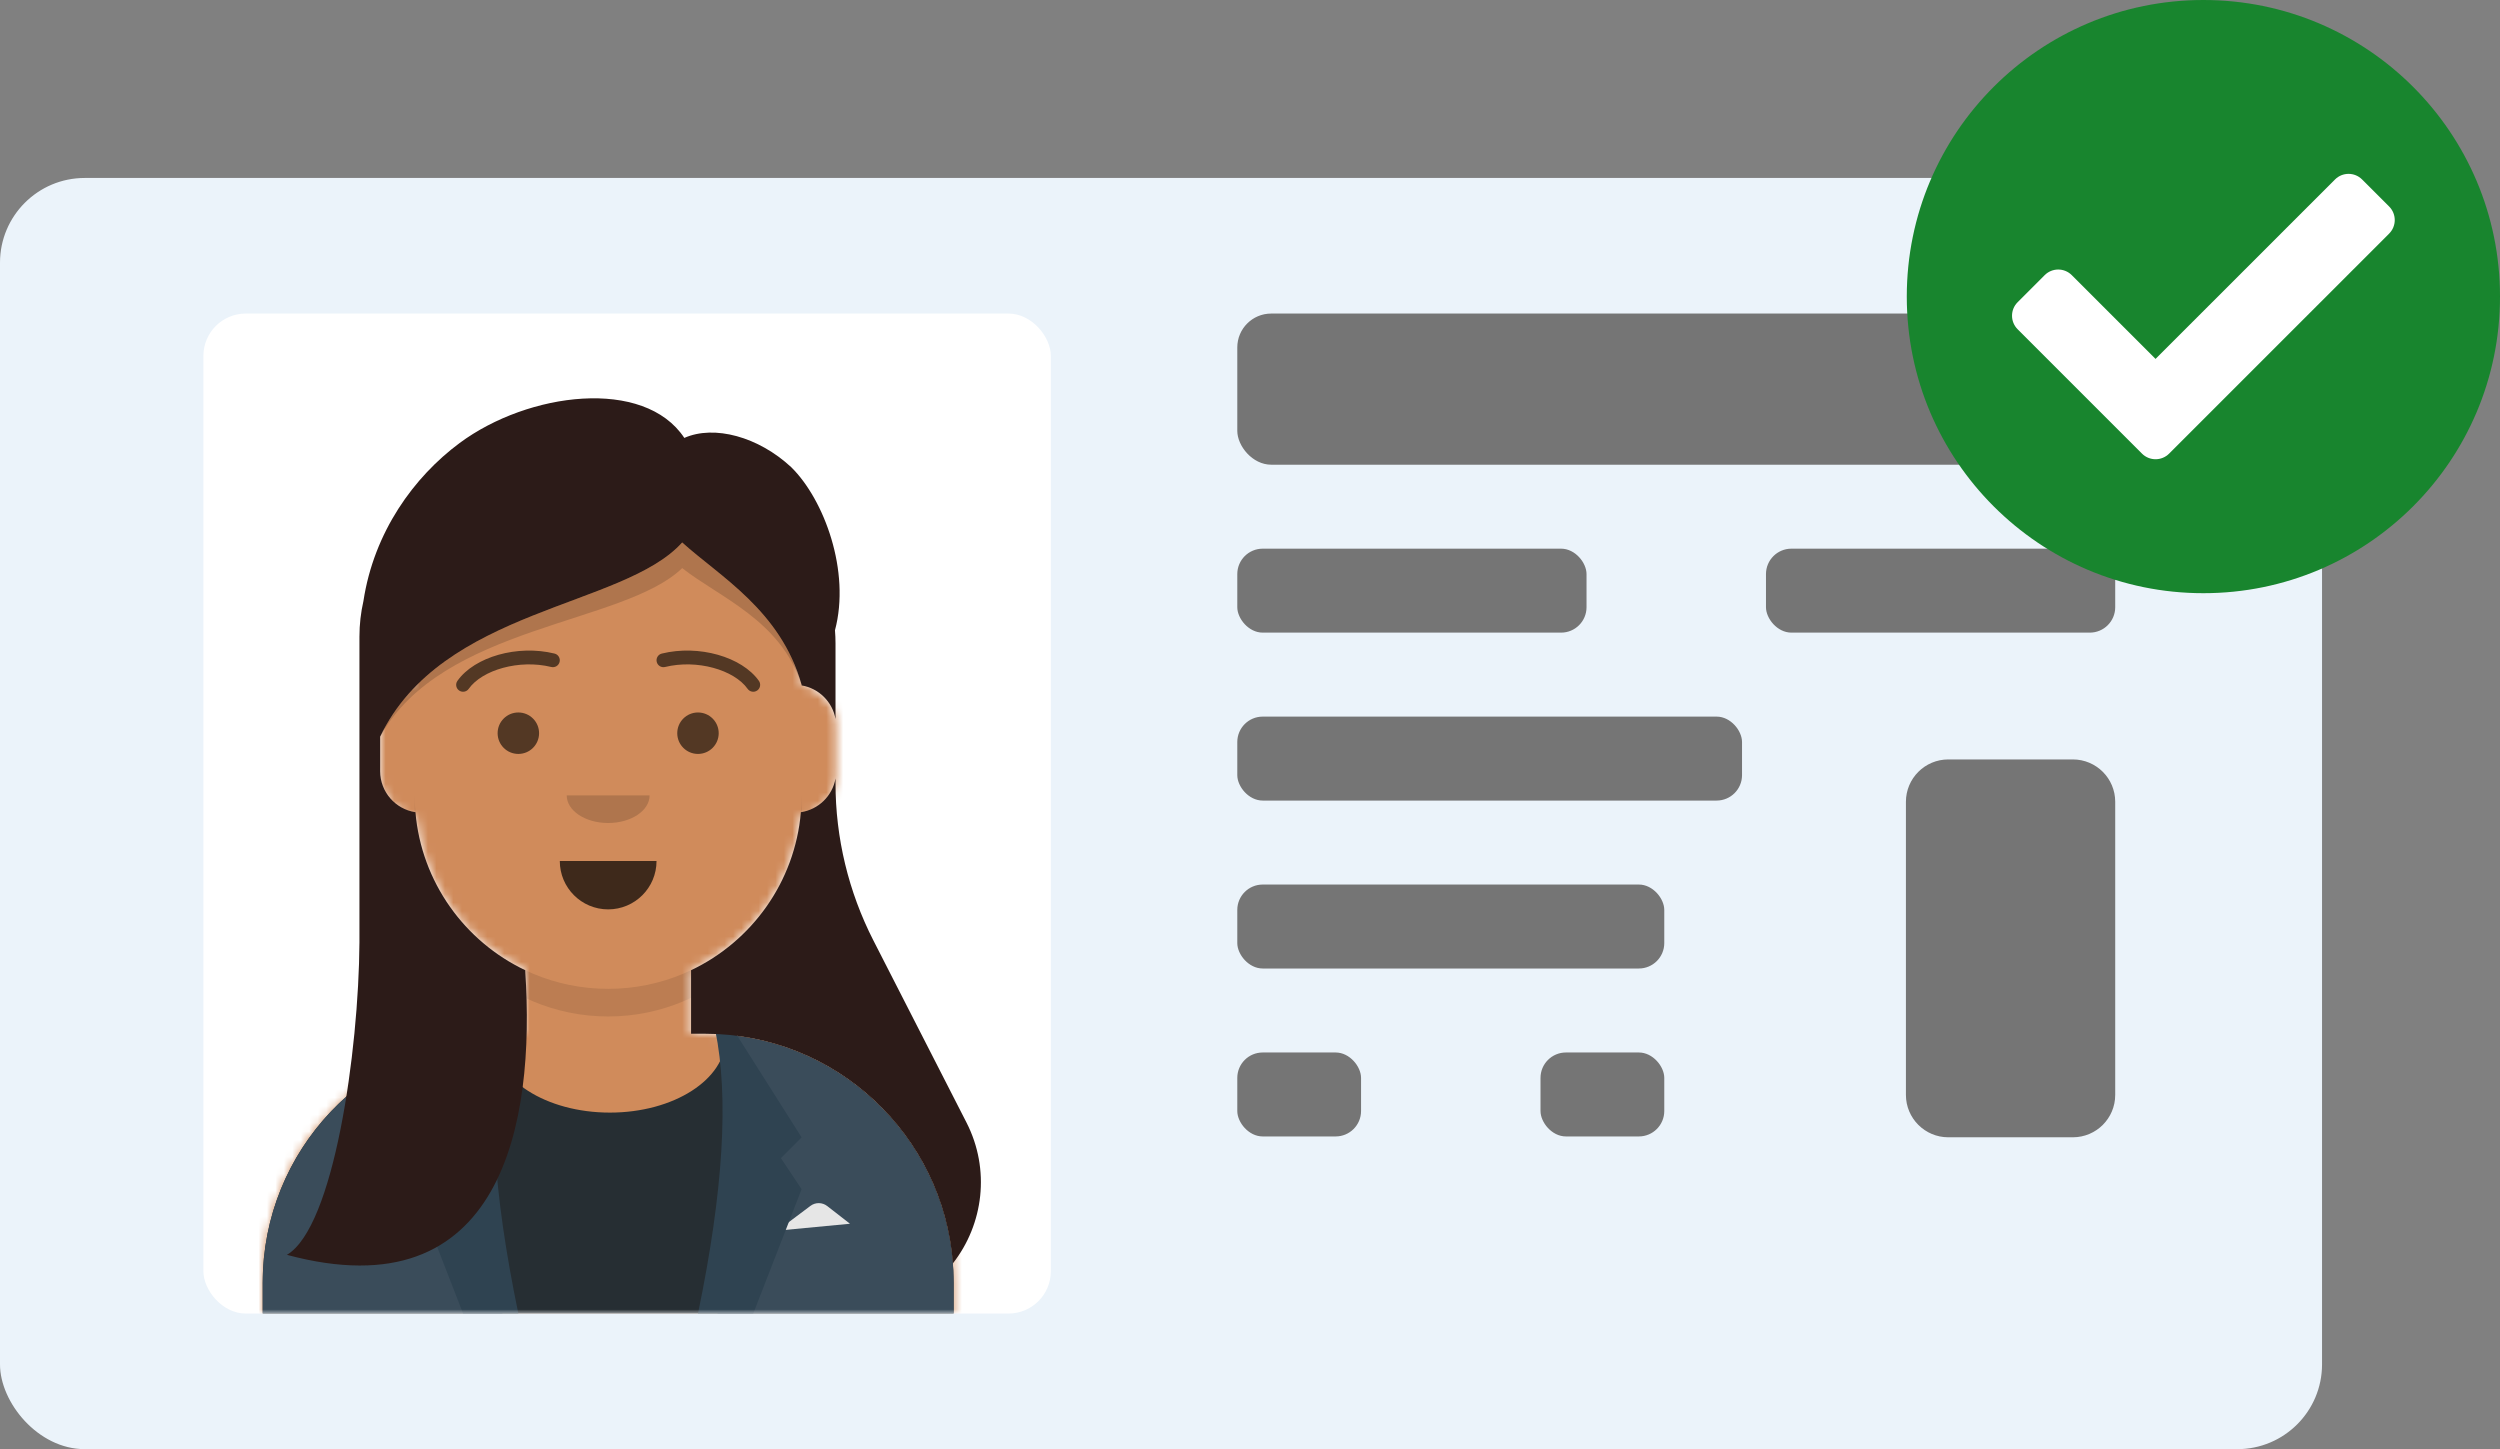 <svg width="295" height="171" viewBox="0 0 295 171" fill="none" xmlns="http://www.w3.org/2000/svg">
<rect x="0" y="0" width="295" height="171" fill="#808080" stroke="none"/>
<rect y="21" width="274" height="150" rx="10" fill="#EBF3FA"/>
<rect x="24" y="37" width="100" height="118" rx="5" fill="white"/>
<mask id="mask0" mask-type="alpha" maskUnits="userSpaceOnUse" x="24" y="37" width="100" height="118">
<rect x="24" y="37" width="100" height="118" rx="5" fill="#757575"/>
</mask>
<g mask="url(#mask0)">
<mask id="mask1" mask-type="alpha" maskUnits="userSpaceOnUse" x="31" y="55" width="82" height="100">
<path fill-rule="evenodd" clip-rule="evenodd" d="M81.546 114.486V121.982H83.177C99.386 121.982 112.526 135.122 112.526 151.331V155H31V151.331C31 135.122 44.14 121.982 60.349 121.982H61.98V114.486C54.953 111.148 49.903 104.326 49.06 96.253C46.686 95.917 44.859 93.877 44.859 91.41V85.703C44.859 83.279 46.622 81.267 48.936 80.879V78.365C48.936 65.758 59.156 55.538 71.763 55.538C84.37 55.538 94.59 65.758 94.59 78.365V80.879C96.904 81.267 98.667 83.279 98.667 85.703V91.41C98.667 93.877 96.84 95.917 94.466 96.253C93.623 104.326 88.573 111.148 81.546 114.486Z" fill="white"/>
</mask>
<g mask="url(#mask1)">
<path d="M81.546 114.486V121.982H83.177C99.386 121.982 112.526 135.122 112.526 151.331V155H31V151.331C31 135.122 44.14 121.982 60.349 121.982H61.98V114.486C54.953 111.148 49.903 104.326 49.06 96.253C46.686 95.917 44.859 93.877 44.859 91.41V85.703C44.859 83.279 46.622 81.267 48.936 80.879V78.365C48.936 65.758 59.156 55.538 71.763 55.538C84.37 55.538 94.59 65.758 94.59 78.365V80.879C96.904 81.267 98.667 83.279 98.667 85.703V91.41C98.667 93.877 96.84 95.917 94.466 96.253C93.623 104.326 88.573 111.148 81.546 114.486Z" fill="#D0C6AC"/>
<path d="M125.57 55.538H17.956V155H125.57V55.538Z" fill="#D08B5B"/>
<path fill-rule="evenodd" clip-rule="evenodd" d="M94.59 87.741V97.117C94.59 109.724 84.37 119.944 71.763 119.944C59.156 119.944 48.936 109.724 48.936 97.117V87.741V93.855C48.936 106.463 59.156 116.683 71.763 116.683C84.37 116.683 94.59 106.463 94.59 93.855V87.741Z" fill="black" fill-opacity="0.1"/>
</g>
<path fill-rule="evenodd" clip-rule="evenodd" d="M85.606 122.102C100.679 123.337 112.526 135.961 112.526 151.352V155H31V151.352C31 135.822 43.063 123.109 58.33 122.071C58.317 122.224 58.311 122.377 58.311 122.531C58.311 127.367 64.425 131.287 71.967 131.287C79.509 131.287 85.623 127.367 85.623 122.531C85.623 122.387 85.617 122.244 85.606 122.102Z" fill="#262E33"/>
<path fill-rule="evenodd" clip-rule="evenodd" d="M59.039 122.032C43.438 122.717 31 135.582 31 151.352V151.352V155H59.274C57.888 150.076 57.088 144.283 57.088 138.083C57.088 132.243 57.798 126.764 59.039 122.032ZM84.66 155H112.526V151.352C112.526 135.722 100.307 122.945 84.9 122.053C86.138 126.78 86.845 132.252 86.845 138.083C86.845 144.283 86.046 150.076 84.66 155Z" fill="#3A4C5A"/>
<path fill-rule="evenodd" clip-rule="evenodd" d="M91.737 145.217L95.632 142.295C96.22 141.854 97.031 141.861 97.612 142.313L100.297 144.402L91.737 145.217Z" fill="#E6E6E6"/>
<path fill-rule="evenodd" clip-rule="evenodd" d="M59.127 121.574C57.496 129.455 58.175 140.597 61.165 155H54.643L48.936 140.325L51.382 136.657L48.936 134.211L56.681 121.982C57.507 121.725 58.323 121.589 59.127 121.574Z" fill="#2F4351"/>
<path fill-rule="evenodd" clip-rule="evenodd" d="M84.4 121.574C86.03 129.455 85.351 140.597 82.362 155H88.883L94.59 140.325L92.145 136.657L94.59 134.211L86.845 121.982C86.019 121.725 85.204 121.589 84.4 121.574Z" fill="#2F4351"/>
<path fill-rule="evenodd" clip-rule="evenodd" d="M66.056 101.6C66.056 104.752 68.611 107.307 71.763 107.307C74.915 107.307 77.47 104.752 77.47 101.6" fill="black" fill-opacity="0.7"/>
<path fill-rule="evenodd" clip-rule="evenodd" d="M66.871 93.855C66.871 95.656 69.061 97.116 71.763 97.116C74.465 97.116 76.655 95.656 76.655 93.855" fill="black" fill-opacity="0.16"/>
<path d="M61.165 88.964C62.516 88.964 63.611 87.869 63.611 86.518C63.611 85.167 62.516 84.072 61.165 84.072C59.814 84.072 58.719 85.167 58.719 86.518C58.719 87.869 59.814 88.964 61.165 88.964Z" fill="black" fill-opacity="0.6"/>
<path d="M82.361 88.964C83.712 88.964 84.807 87.869 84.807 86.518C84.807 85.167 83.712 84.072 82.361 84.072C81.011 84.072 79.916 85.167 79.916 86.518C79.916 87.869 81.011 88.964 82.361 88.964Z" fill="black" fill-opacity="0.6"/>
<path d="M55.307 81.284C56.903 79.038 61.278 77.779 65.047 78.704C65.484 78.812 65.925 78.544 66.033 78.107C66.14 77.67 65.873 77.228 65.436 77.121C61.059 76.046 55.993 77.504 53.978 80.339C53.717 80.706 53.803 81.215 54.17 81.476C54.537 81.737 55.047 81.651 55.307 81.284Z" fill="black" fill-opacity="0.6"/>
<path d="M88.219 81.284C86.623 79.038 82.248 77.779 78.48 78.704C78.043 78.812 77.601 78.544 77.494 78.107C77.386 77.67 77.654 77.228 78.091 77.121C82.467 76.046 87.534 77.504 89.548 80.339C89.809 80.706 89.723 81.215 89.356 81.476C88.989 81.737 88.48 81.651 88.219 81.284Z" fill="black" fill-opacity="0.6"/>
<path fill-rule="evenodd" clip-rule="evenodd" d="M44.86 86.926C52.125 73.745 73.612 73.721 80.499 67.037C84.892 70.498 92.101 73.175 94.575 80.758C92.101 72.016 84.892 67.996 80.499 64.008C73.612 71.71 52.125 71.737 44.86 86.926Z" fill="black" fill-opacity="0.16"/>
<path fill-rule="evenodd" clip-rule="evenodd" d="M42.414 111.196V75.123C42.414 73.683 42.576 72.282 42.883 70.935C44.128 62.766 48.844 56.276 54.235 52.277C62.349 46.261 76.019 44.525 80.75 51.675C84.277 50.109 89.503 51.536 93.367 55.131C97.266 58.968 100.379 67.44 98.527 74.372C98.57 74.888 98.591 75.41 98.591 75.936V84.844C98.232 82.816 96.624 81.22 94.59 80.879V80.811C92.13 72.033 84.901 68.004 80.498 64.008C73.612 71.71 52.124 71.737 44.859 86.926V91.002C44.859 93.455 46.666 95.487 49.021 95.84C49.731 104.093 54.834 111.091 61.98 114.486V114.645C63.174 132.521 59.273 154.917 33.853 148.07C39.399 144.825 42.335 124.043 42.414 111.196ZM81.546 114.486C88.692 111.091 93.795 104.093 94.505 95.84C96.579 95.529 98.227 93.917 98.591 91.861V92.417C98.591 98.869 100.123 105.229 103.06 110.973L114.045 132.458C116.884 138.01 116.05 144.472 112.441 149.077C111.289 133.921 98.627 121.982 83.177 121.982H81.546V114.486Z" fill="#2C1B18"/>
</g>
<rect x="146" y="37" width="104" height="17.835" rx="4" fill="#757575"/>
<rect x="146" y="64.743" width="41.211" height="9.908" rx="3" fill="#757575"/>
<rect x="146" y="84.56" width="59.56" height="9.908" rx="3" fill="#757575"/>
<rect x="146" y="104.376" width="50.385" height="9.908" rx="3" fill="#757575"/>
<path d="M224.899 94.613C224.899 91.851 227.138 89.613 229.899 89.613H244.596C247.358 89.613 249.596 91.851 249.596 94.613V129.2C249.596 131.961 247.358 134.2 244.596 134.2H229.899C227.138 134.2 224.899 131.961 224.899 129.2V94.613Z" fill="#757575"/>
<rect x="208.385" y="64.743" width="41.211" height="9.908" rx="3" fill="#757575"/>
<rect x="146" y="124.193" width="14.605" height="9.908" rx="3" fill="#757575"/>
<rect x="181.78" y="124.193" width="14.605" height="9.908" rx="3" fill="#757575"/>
<path d="M295 34.998C295 54.329 279.33 69.997 260 69.997C240.67 69.997 225 54.329 225 34.998C225 15.667 240.67 0 260 0C279.33 0 295 15.667 295 34.998Z" fill="#18852E"/>
<path d="M255.952 53.53L281.919 27.564C282.801 26.68 282.801 25.252 281.919 24.368L278.726 21.176C277.844 20.296 276.415 20.296 275.533 21.176L254.355 42.352L244.468 32.465C243.586 31.585 242.156 31.585 241.274 32.465L238.081 35.661C237.199 36.541 237.199 37.969 238.081 38.853L252.758 53.53C253.64 54.41 255.07 54.41 255.952 53.53Z" fill="white"/>
</svg>
